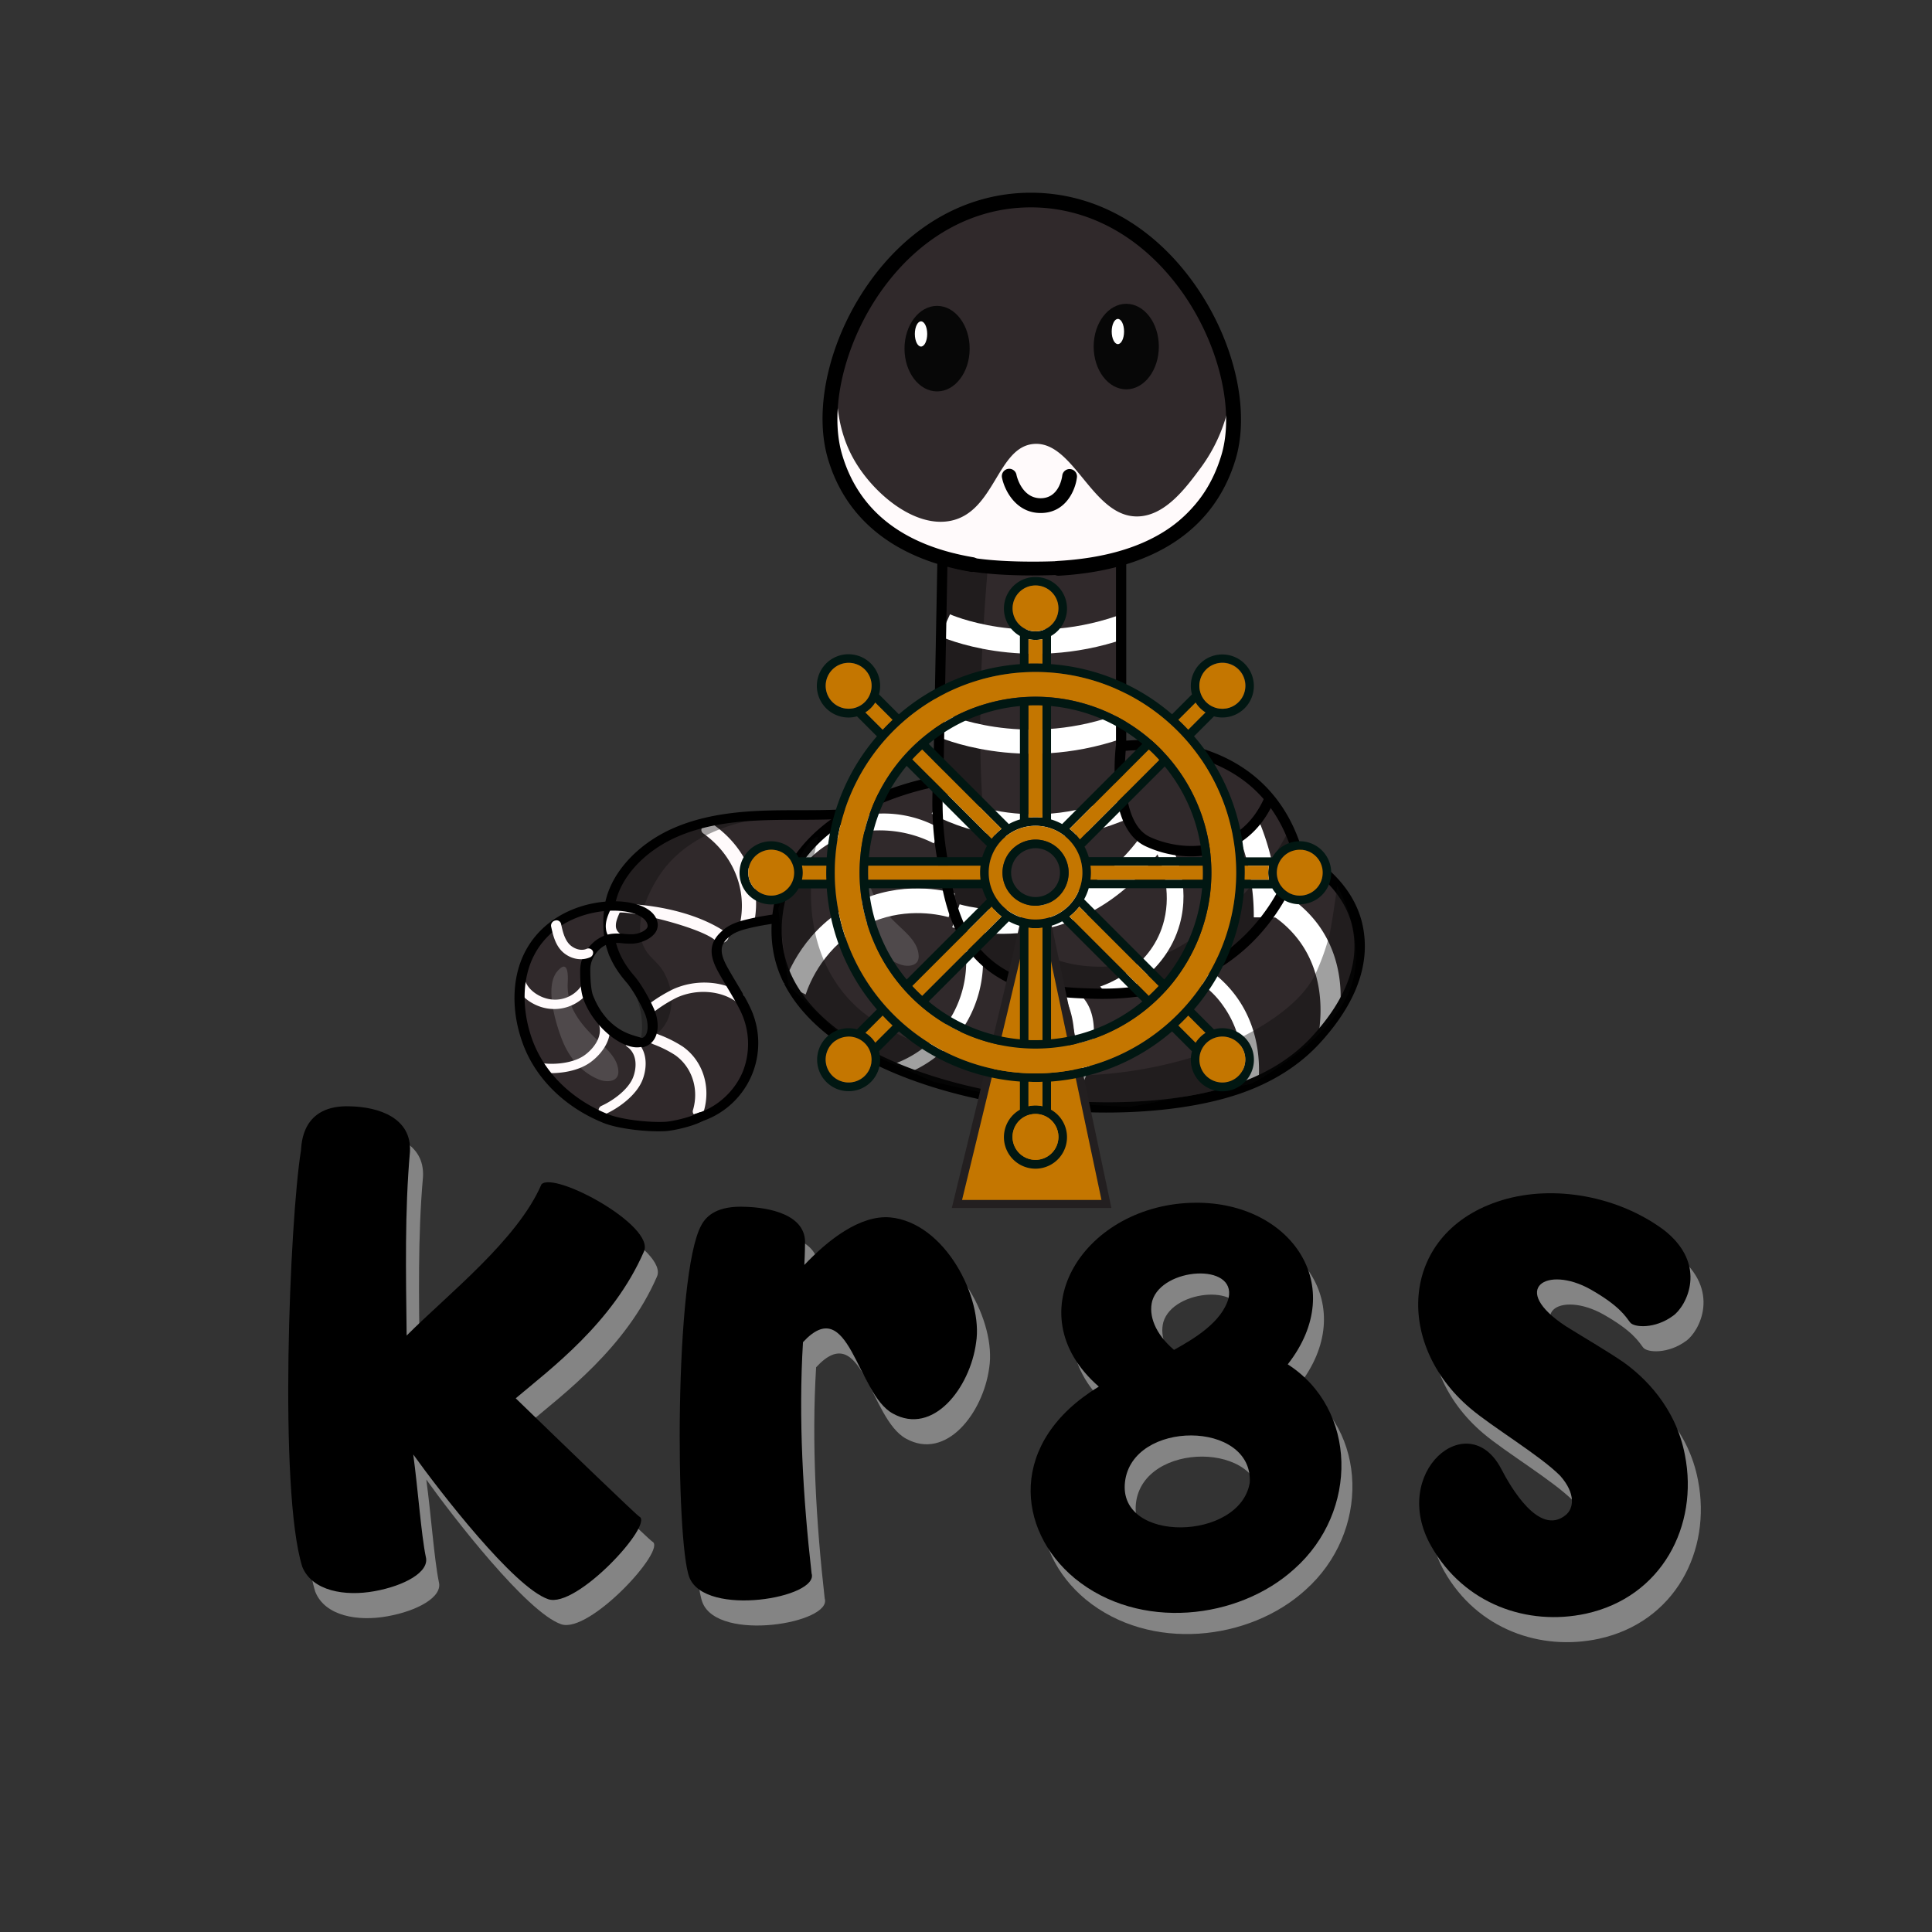 <svg id="Layer_4" data-name="Layer 4" xmlns="http://www.w3.org/2000/svg" viewBox="0 0 960 960"><rect x="0" y="0" width="960" height="960" fill="#333333" stroke="none"/><defs><style>.cls-1{fill:#30292b;}.cls-2{fill:#fffafb;}.cls-3,.cls-9{opacity:0.39;}.cls-4,.cls-7,.cls-9{fill:#0c0c0c;}.cls-5{opacity:0.15;}.cls-6{fill:#fff;}.cls-7{opacity:0.44;}.cls-8{fill:none;stroke:#fff;stroke-width:12px;}.cls-11,.cls-8{stroke-miterlimit:10;}.cls-10{fill:#070707;}.cls-11,.cls-13{fill:#c47600;}.cls-11{stroke:#231f20;stroke-width:4px;}.cls-12{fill:#011712;}.cls-14{fill:#848484;}</style></defs><path class="cls-1" d="M319.36,517.92c6.07-1.91,5.53-10.3,3.27-15.49-1.85-4.24-5.86-11.79-9.58-16.12-9.27-10.77-12.18-21.25-10.17-35.71,2.22-16,16.39-29.87,32.47-36.94s33.85-8.46,51-8.7,34.42.55,51.54-2.66c-7.29,17.52-5.5,36.84-2.16,54.48-19.06-2.85-44.37-2.54-63.78,2.11-3.82.92-7.77,2.05-10.81,4.53-5.59,4.55-6.9,9.22-2.25,17.81,3.07,5.68,8.34,13.82,11.16,19.63a39.47,39.47,0,0,1,1.49,31.71c-4.17,10.55-13.84,19.79-25.4,22.89Z"/><path class="cls-2" d="M348.52,412.66a2.71,2.71,0,0,1,1.11-2.39,4.33,4.33,0,0,1,4.95-.46c16.21,11.51,23.79,29.47,20.27,48.07-.28,1.5-2.07,2.73-4,2.75s-3.23-1.19-2.95-2.69c3.17-16.71-3.92-33.52-18.49-43.85A2.12,2.12,0,0,1,348.52,412.66Z"/><path class="cls-1" d="M347.51,555.29c-1.94-12.34-6.95-19.5-11.22-23.78-7.69-7.71-11-8.86-28.26-17.6-7.52-3.8-12.37-10.62-15.59-17.86-1.45-3.25-1.69-10.48-1.66-14.15.05-7.34,6-14.49,13-15.51,3.65-.53,7.27.44,10.94.2s10.49-2.73,9.89-6.45c-2.36-14.7-37.35-13.06-51.43,1.22S255.44,498.94,262,517.25s21.79,31.7,39.11,38.66c7.19,2.89,28.05,6.31,36.13,1.94Z"/><g class="cls-3"><path class="cls-4" d="M381.34,406.4c-2.93.23-37.2,3.34-53.81,28.78-1.73,2.65-14.44,22.13-7.33,35.86,3.18,6.13,8.23,7.13,11.63,16.31a25.91,25.91,0,0,1,.52,17.83c-2,5.93-7.64,11.42-14.18,12,2-7.5.28-17.44-2.91-24.12s-7.95-12.49-12.69-18.25c-.85-4.51-4-24.28,9.72-42.88C326.84,412.24,354.43,401.86,381.34,406.4Z"/></g><path class="cls-2" d="M302.8,452.78a.69.69,0,0,1,.06-.35c.52-2,3.92-3.48,7.6-3.34,20,.79,38.31,6,50.32,14.22a2.54,2.54,0,0,1,1.31,2.25,3.72,3.72,0,0,1-2.71,2.84c-2,.51-3.83-1-4.37-1.48-7.76-6.12-38.75-13.89-47.08-13.47C307.08,453.5,303,453.8,302.8,452.78Z"/><path class="cls-2" d="M320.07,502.06a2.47,2.47,0,0,1,1.13-2.35l2-1.37a75.14,75.14,0,0,1,11.18-6.76c11.36-5.19,25.25-4.28,34.55,2.27a2.15,2.15,0,0,1,.28,3.24,2.71,2.71,0,0,1-3.54.56c-7.92-5.57-19.75-6.34-29.42-1.93A68.87,68.87,0,0,0,326,502l-2,1.39a2.54,2.54,0,0,1-3.46-.4A2,2,0,0,1,320.07,502.06Z"/><path class="cls-2" d="M322.38,513.69a3.18,3.18,0,0,1,3-.44c.74.32,1.49.63,2.25.94A61.12,61.12,0,0,1,339.2,520c9.93,6.93,14.16,19.85,10.51,32.17a3.34,3.34,0,0,1-3.44,2.25,2.14,2.14,0,0,1-1.94-2.81c3.1-10.49-.5-21.49-8.95-27.39a55.8,55.8,0,0,0-10.72-5.32l-2.28-1a2.19,2.19,0,0,1-.87-3.34A3.24,3.24,0,0,1,322.38,513.69Z"/><path d="M300.2,465.24a52.91,52.91,0,0,1,.19-14.72c2.16-15.51,15.53-30.79,34.06-38.95,17-7.48,35.88-8.71,52.11-8.93,3.49-.05,7-.06,10.46-.06,13.37,0,27.2-.05,40.6-2.56l4.15-.78L440.23,403c-7.37,17.72-5,37.74-2,53.21l.65,3.47-3.75-.56c-20.25-3-44.88-2.22-62.75,2.06-3.29.79-7,1.81-9.67,4-4.32,3.53-5.85,6.95-1.54,14.94,1.25,2.3,2.85,5,4.54,7.84,2.44,4.11,5,8.37,6.67,11.86a41,41,0,0,1-25.74,58,2.28,2.28,0,0,1-2.94-1.57,2.55,2.55,0,0,1,2-2.89c10.28-2.76,19.52-11.11,23.55-21.28a37.38,37.38,0,0,0-1.45-30c-1.63-3.34-4.11-7.51-6.51-11.55-1.71-2.89-3.34-5.62-4.62-8-4.87-9-4-15,3-20.7,3.57-2.91,8-4.16,11.95-5.09,17.41-4.17,41-5.17,61.09-2.67-2.53-14.47-4.13-32.18,1.55-48.71-12.6,1.93-25.3,1.95-37.63,2-3.41,0-6.94,0-10.39.06-15.67.22-33.86,1.39-49.92,8.45-16.84,7.41-29,21.13-30.88,34.95s.87,23.81,9.7,34.07c3.94,4.57,8.08,12.45,9.9,16.63,1.66,3.82,2.76,9.86.37,14.31a9,9,0,0,1-5.38,4.42,2.33,2.33,0,0,1-3-1.43,2.53,2.53,0,0,1,1.84-3,3.48,3.48,0,0,0,2.13-1.78c1.43-2.67.78-7.29-.6-10.47-1.73-4-5.61-11.37-9.25-15.6C304.86,480.69,301.35,473.49,300.2,465.24Z"/><path class="cls-2" d="M267,531.17a2.17,2.17,0,0,1,0-.8,2.78,2.78,0,0,1,3-2c6.46.74,15.35-.25,20.65-4.17,4.34-3.2,8.78-9,7.05-14.9a2.53,2.53,0,0,1,1.79-3,2.31,2.31,0,0,1,3.06,1.38c2.41,8.12-3.35,15.88-9,20.05-7,5.17-17.64,6.06-24.62,5.25A2.13,2.13,0,0,1,267,531.17Z"/><path class="cls-2" d="M298.05,553.21a2.06,2.06,0,0,1-.45-.63,2.44,2.44,0,0,1,1.38-3.14c6.13-2.82,13.32-8.28,15.59-14.09,1.84-4.75,2.18-11.58-2.93-15.22a2.17,2.17,0,0,1-.27-3.25,2.72,2.72,0,0,1,3.54-.55c7.08,5,6.77,14,4.36,20.23-3,7.67-11.78,14-18.4,17A2.55,2.55,0,0,1,298.05,553.21Z"/><path class="cls-2" d="M256.46,489.68a2.55,2.55,0,0,1,1.61-2.6,2.4,2.4,0,0,1,3.23,1.08c1.91,4.5,7.88,8.25,13.61,8.53a15.77,15.77,0,0,0,13.62-6.36,2.75,2.75,0,0,1,3.52-.74,2.14,2.14,0,0,1,.48,3.21,21.29,21.29,0,0,1-18.34,8.54c-7.5-.36-15.06-5.15-17.59-11.15A2.13,2.13,0,0,1,256.46,489.68Z"/><path class="cls-2" d="M301.11,461.6a9.36,9.36,0,0,1-.1-1.41c0-2.95,1.28-5.83,2.3-8.15a2.8,2.8,0,0,1,3.3-1.51,2.09,2.09,0,0,1,1.32,2.92c-.89,2-1.9,4.31-1.9,6.3a4.56,4.56,0,0,0,2.05,4.13,2.11,2.11,0,0,1,.8,3.12,2.77,2.77,0,0,1-3.45,1.05A8.31,8.31,0,0,1,301.11,461.6Z"/><path d="M256.26,504.66c-2.16-15.56,1-32.94,15.3-45,13.32-11.23,32.32-13.78,44.2-10.49,6.43,1.78,10.33,5.15,11,9.48a6.71,6.71,0,0,1-1.84,5.63c-2.54,2.85-7.1,4.38-10.27,4.59a35.43,35.43,0,0,1-5.29-.16,24.16,24.16,0,0,0-5.43-.06c-5.62.83-10.58,6.9-10.62,13,0,4.53.33,10.73,1.48,13.3.87,2,5.24,13.8,17.45,18.66,4.83,1.92,10.33,2.54,10.16,4.28-.11,1.14-2.61,2-2.9,2.09-8.52,2.91-23.78-8.48-29.38-22.92-1.42-3.65-1.88-8.58-1.83-15,.05-8.55,7.07-16.8,15.32-18a28.48,28.48,0,0,1,6.66,0,29.9,29.9,0,0,0,4.49.15c2.05-.13,5.08-1.2,6.42-2.7a2.09,2.09,0,0,0,.61-1.81c-.39-2.58-3.25-4.79-7.84-6.07-10.27-2.84-27.49-.53-39.19,9.33-16.66,14.05-16.29,36.76-10.38,53.33s19.67,30.1,37.89,37.41c6.66,2.68,20.49,4.17,28.41,3.71,3.61-.2,12.72-2.36,16.06-4.29a2.49,2.49,0,0,1,3.39.66,2.38,2.38,0,0,1-1,3.23c-4.36,2.53-14.28,4.81-18.58,5.05-8.48.49-23.13-1.06-30.6-4.05-19.36-7.78-34.06-22.32-40.32-39.89A68.45,68.45,0,0,1,256.26,504.66Z"/><path class="cls-2" d="M273.82,460.16a2.6,2.6,0,0,1,2-2.74,2.3,2.3,0,0,1,2.95,1.57c.74,3.42,1.58,7.28,3.88,9.93,1.93,2.21,5.65,3.86,8.74,2.59a2.39,2.39,0,0,1,3.2,1.13,2.48,2.48,0,0,1-1.53,3.1c-5.66,2.33-11.44-.28-14.42-3.69s-3.95-7.84-4.8-11.74Z"/><g class="cls-5"><path class="cls-6" d="M279.85,518c3.37,7.9,9.3,15,17.67,18.37,3.05,1.25,7.67,1.46,9.24-1.52a5.2,5.2,0,0,0,.48-2.73c-.31-5.84-5-10.2-9.24-14.19-4.5-4.21-8.87-8.62-11.95-13.87a27.44,27.44,0,0,1-3.95-15.68c.23-3.73.25-12.26-5.29-5.6C270.29,490.59,276.67,510.51,279.85,518Z"/></g><path class="cls-1" d="M468.1,257h88.4V368.28s70-10,88.06,54.08c0,0,24.31,11.44,29.46,35.35,5.79,26.9-13.73,48.88-20.36,56.17-8.43,9.26-20.66,18.39-39,24.68-68.66,23.56-209.31,2-227.35-63.85-4.55-16.6,0-31.34,1.29-35.23,14.21-42.07,70.77-52.77,77.06-53.87Q466.9,321.31,468.1,257Z"/><g class="cls-5"><path class="cls-6" d="M429.09,460.65c3.36,7.91,9.29,15,17.66,18.38,3.05,1.24,7.67,1.45,9.25-1.53a5.18,5.18,0,0,0,.47-2.73c-.3-5.84-5-10.2-9.23-14.18-4.5-4.21-8.87-8.63-11.95-13.87a27.46,27.46,0,0,1-4-15.68c.23-3.74.24-12.27-5.29-5.61C419.52,433.27,425.91,453.19,429.09,460.65Z"/></g><path class="cls-6" d="M625.17,539.26l-8.42,3.61c2.34-17.11-.72-31.67-9.1-43.29a43.58,43.58,0,0,0-13.45-12.49l3.63-7.1a58,58,0,0,1,16,14.55C627.41,512.64,625.85,533.24,625.17,539.26Z"/><path class="cls-6" d="M529.29,551.91l-9.6-1.17c24.93-30,9.25-55.78,8.57-56.86l6.57-1.17a19.33,19.33,0,0,1,2.95,2.6c7.27,7.87,5.91,19.69,5.2,25.91C541.29,535.94,533.75,546.59,529.29,551.91Z"/><path class="cls-6" d="M449.38,533.94l-5.89-5a55,55,0,0,0,30.06-25.25,54.19,54.19,0,0,0,5.86-34.49l9,5.6a60.65,60.65,0,0,1-7.83,32.71A61.48,61.48,0,0,1,449.38,533.94Z"/><path class="cls-6" d="M400.33,494.17l-10.73-5.48c1.58-4.58,10.15-27.84,35.44-40.22,22.93-11.23,44.26-6,49.54-4.54l-3.21,11.8c-6.42-1.74-23.27-4.87-41,3.74C409.75,469.5,402.16,488.56,400.33,494.17Z"/><path class="cls-6" d="M399.05,430.64l-5.2-3.74A56.5,56.5,0,0,1,467.69,412L464,419.05a59.06,59.06,0,0,0-34.4-5.95C411.06,415.75,401.53,427.2,399.05,430.64Z"/><path class="cls-7" d="M492.71,262.24c-2.28,22-11.47,115.81,0,172.69,1.91,9.46,5.45,23.12,16.9,33.14,20.07,17.56,50.08,11.42,54.86,10.44,19.79-4,32.45-14.94,43.16-24.22a141.39,141.39,0,0,0,33.22-42.51l3.9,14.15-21.52,36.42-36.92,26.26L557,493.54,514,490.41s-30.9-12.41-34-24.18-13.48-52-13.48-52l.07-48.48,1.38-58.4,1.57-47.82,24,2.92"/><path class="cls-6" d="M665.55,504.62l-10.77,11.46c1.13-5.66,5.23-29.48-9.51-49A53,53,0,0,0,632.44,455L638,444.1a57.71,57.71,0,0,1,17,15.36C668.55,478,666.33,499,665.55,504.62Z"/><path class="cls-8" d="M469.57,310.71s38.92,17.68,87.45,1"/><path class="cls-8" d="M468,360.38s38.92,17.68,87.45,1"/><path class="cls-8" d="M466,399.16s41.68,24.76,93.67,1.46"/><path class="cls-8" d="M475,455.05s57.65,18.53,97.6-37.12"/><path class="cls-6" d="M551.65,495.91l-5-5.7c4.32-1.45,26.14-9.82,31.82-33,3.56-14.55-1-27.7-4-34.25l7.23-3.35c2,3.88,9.88,20,4.55,39.49C579,485.37,554.2,495,551.65,495.91Z"/><path class="cls-8" d="M629,455.86a116.5,116.5,0,0,0-8.34-44.08"/><path d="M549.79,552.82c-8.19,0-16.56-.34-25-1-35.73-3-69.12-11.86-94-25-24.47-13-40.17-29.85-45.38-48.88-4.47-16.33-.55-31.12,1.34-36.72,13.49-40,62.67-52.38,77-55.18l2.43-129h93.45v111A104.59,104.59,0,0,1,595,371.3c18.46,5.14,42.41,18.3,52.24,51.77,4.92,2.58,25,14.35,29.82,36.59,4.08,19-3,38.65-21,58.42-10.22,11.23-23.69,19.76-40,25.37C598.15,549.59,574.85,552.82,549.79,552.82ZM471.12,262,468.7,390.25l-2.07.36c-6.25,1.09-61.46,11.84-75.08,52.17-1.74,5.16-5.34,18.77-1.24,33.74,4.83,17.64,19.65,33.45,42.85,45.72C482,548.07,565,555.58,614.37,538.63c15.53-5.32,28.28-13.39,37.92-24C669.12,496.16,675.77,478,672,460.73c-4.82-22.41-27.82-33.47-28-33.58l-1-.49-.32-1.12c-7.2-25.63-23.64-42.21-48.85-49.28a98.94,98.94,0,0,0-36.39-3l-2.91.41V262Z"/><path d="M547.69,496.35q-2,0-4.08-.06c-15.46-.41-41.33-1.12-58.88-19.71-13.52-14.32-16.42-32.8-19.49-52.38a162.88,162.88,0,0,1-1.59-36.27l5.09.34a158.17,158.17,0,0,0,1.53,35.14c3,18.77,5.73,36.5,18.16,49.67,16.1,17.06,39.7,17.7,55.31,18.12,30.7.84,55.81-8,74.6-26.32a94,94,0,0,0,24.29-40.76l4.89,1.45a99.26,99.26,0,0,1-25.63,43C602.93,487,578,496.35,547.69,496.35Z"/><path d="M591.78,425.53a53.84,53.84,0,0,1-22.48-5c-19.84-9.17-15-48.46-14.81-50.13l5.06.65c0,.37-4.58,37.25,11.89,44.86,8.93,4.12,23,6.73,35.79,1.65,9.91-3.94,17.24-11.67,21.79-23l4.73,1.9c-5,12.49-13.53,21.43-24.64,25.84A47,47,0,0,1,591.78,425.53Z"/><path class="cls-9" d="M406.59,415.68c-2.37,9.14-10.64,45.23,10,74.34,10.46,14.72,23.68,21.12,37.79,27.73,68.57,32.14,136,8.6,145.25,5.2,5-1.84,43.26-16.25,54.08-39.17a114.09,114.09,0,0,0,6.93-19.42s1.12-4.62,3.81-24.1h0s17.79,30.19,4.39,55.65-47.33,42.75-47.33,42.75l-60.19,11.4-54.09-2.82-43.06-9.56-40.74-18.06-31.62-29.84-5.08-38.2S397.43,417.89,406.59,415.68Z"/><path class="cls-1" d="M512.13,99.4c70.4,0,111.56,82.93,98.27,127.61-16.13,54.27-76.27,55.74-97.77,55.74-19.57,0-81.63-1.47-97.77-55.74C401.58,182.33,441.72,99.4,512.13,99.4Z"/><path class="cls-2" d="M420,165.24s-11.94,34.27,4.18,62.87c9.43,16.75,30.07,34.35,48.2,30.67,22-4.46,23.16-36.76,41.34-38.19,20.13-1.57,29.18,37.2,52.22,36,13.53-.69,23.75-14.76,30.85-24.36a80.73,80.73,0,0,0,14.77-36,75.44,75.44,0,0,1-3.63,30.07c-9,26.55-30.51,39.53-37.84,43.8-19.7,11.47-38.37,12.2-48,12.52s-78,1.46-101.67-47.39C406.2,205.9,416.22,175.24,420,165.24Z"/><path d="M525.74,286.08H526c47.06-2.69,77.48-22.75,88-58,7.57-25.47-1.42-61.45-22.36-89.53-20.59-27.59-48.8-42.79-79.43-42.79-30.35,0-58.24,15-78.52,42.17-21,28.13-29.93,64.36-22.26,90.15,9,30.38,33.65,49.77,71.19,56.09a3.67,3.67,0,0,0,1.22-7.23c-35.09-5.91-57.09-23.05-65.38-51-6.93-23.31,1.75-57.72,21.11-83.68,18.86-25.29,44.66-39.22,72.64-39.22,28.26,0,54.38,14.15,73.55,39.85,19.32,25.9,28,60.06,21.21,83.05-9.67,32.5-37,50.26-81.36,52.79a3.67,3.67,0,0,0,.21,7.33Z"/><path d="M517.12,254.91c12.6,0,17.3-11.6,18-17.73a3.67,3.67,0,0,0-7.29-.87c-.14,1.16-1.68,11.26-10.73,11.26-9.56,0-12-11.43-12-11.55a3.67,3.67,0,1,0-7.19,1.45C499.14,243.5,504.72,254.91,517.12,254.91Z"/><ellipse class="cls-10" cx="559.63" cy="172.21" rx="16.19" ry="21.25"/><ellipse class="cls-10" cx="465.63" cy="173.24" rx="16.19" ry="21.25"/><ellipse class="cls-6" cx="555.47" cy="164.73" rx="3.07" ry="6.26"/><ellipse class="cls-6" cx="457.65" cy="165.94" rx="3.07" ry="6.26"/><path d="M513.05,285.94c6.64,0,11.34-.22,11.85-.24a3.42,3.42,0,0,0-.33-6.84c-.33,0-33.41,1.54-50.28-3.69a3.42,3.42,0,0,0-2,6.53C483.74,285.27,501.39,285.94,513.05,285.94Z"/><path class="cls-11" d="M509.09,457.32c0,3.14-33.59,140.92-33.59,140.92h74.28L519.69,455.86Z"/><path class="cls-12" d="M578.76,380.84v0l-39.82,39.83-.1,0a3.56,3.56,0,0,1-2.3-3.58h0L576,377.64h0a3.64,3.64,0,0,1,2.1,1.3A3.4,3.4,0,0,1,578.76,380.84Z"/><path class="cls-12" d="M645.84,418a15.67,15.67,0,0,0-13.62,8h-14a103.49,103.49,0,0,0-24.91-60.15l9.89-9.9a15.66,15.66,0,1,0-11.49-15.1,16.07,16.07,0,0,0,.57,4.18l-9.89,9.89a103.61,103.61,0,0,0-60.15-24.91v-14a15.67,15.67,0,1,0-15.45,0v14a103.68,103.68,0,0,0-60.14,24.92l-9.89-9.9a16,16,0,0,0,.57-4.18,15.72,15.72,0,1,0-11.49,15.1l9.89,9.91a103.48,103.48,0,0,0-24.91,60.14h-14a15.69,15.69,0,1,0,0,15.44h14a103.51,103.51,0,0,0,24.91,60.14l-9.89,9.9a15.65,15.65,0,1,0,11.49,15.08,15.92,15.92,0,0,0-.57-4.16l9.89-9.9a103.54,103.54,0,0,0,60.14,24.91v14a15.67,15.67,0,1,0,15.45,0v-14a103.54,103.54,0,0,0,60.15-24.91l9.89,9.9a15.92,15.92,0,0,0-.57,4.16,15.68,15.68,0,1,0,11.49-15.08l-9.89-9.9a103.51,103.51,0,0,0,24.91-60.14h14A15.66,15.66,0,1,0,645.84,418ZM391.28,441.69a11.41,11.41,0,1,1,3.34-8.06A11.35,11.35,0,0,1,391.28,441.69Zm19.32-4.6H398.48a15.21,15.21,0,0,0,0-6.93H410.6c0,1.15-.06,2.3-.06,3.46S410.57,436,410.6,437.09ZM599.31,332.7a11.41,11.41,0,1,1,16.14,16.13,11.3,11.3,0,0,1-8.07,3.35,11.42,11.42,0,0,1-8.07-19.48Zm-5.17,16.42a15.49,15.49,0,0,0,2.17,2.73A15.22,15.22,0,0,0,599,354l-8.57,8.57c-1.59-1.69-3.21-3.32-4.9-4.9Zm-87.67-38.75a11.38,11.38,0,1,1,8.06,3.35A11.32,11.32,0,0,1,506.47,310.37ZM518,317.58V329.7c-1.16,0-2.31-.06-3.47-.06s-2.31,0-3.47.06V317.58a15.63,15.63,0,0,0,6.94,0Zm-96.33,34.6a11.42,11.42,0,1,1,8.07-3.35A11.32,11.32,0,0,1,421.67,352.18ZM430,354a15.36,15.36,0,0,0,4.9-4.9l8.57,8.57q-2.52,2.37-4.89,4.9Zm-.28,180.52a11.41,11.41,0,0,1-19.47-8.09,11.41,11.41,0,1,1,19.47,8.09Zm5.18-16.41a15.36,15.36,0,0,0-4.9-4.9l8.58-8.57c1.58,1.68,3.21,3.32,4.89,4.9Zm87.68,38.74a11.41,11.41,0,1,1-8.07-3.34A11.38,11.38,0,0,1,522.6,556.87Zm-11.54-7.2V537.55c1.16,0,2.31.07,3.47.07s2.31,0,3.47-.07v12.12a15.25,15.25,0,0,0-6.94,0Zm96.32-34.6a11.41,11.41,0,0,1,0,22.82,11.41,11.41,0,1,1,0-22.82ZM599,513.23a14.85,14.85,0,0,0-2.73,2.18,15.07,15.07,0,0,0-2.17,2.72l-8.57-8.57c1.69-1.58,3.31-3.22,4.9-4.9Zm-14-9.08a99.73,99.73,0,1,1,29.21-70.53A99.44,99.44,0,0,1,585.05,504.15Zm45.52-67.06H618.46c0-1.14.06-2.31.06-3.47s0-2.31-.06-3.46h12.11a15.91,15.91,0,0,0-.39,3.47A15.75,15.75,0,0,0,630.57,437.09Zm23.34,4.6a11.41,11.41,0,1,1,3.34-8.06A11.35,11.35,0,0,1,653.91,441.69Z"/><path class="cls-13" d="M657.25,433.63a11.4,11.4,0,1,1-3.34-8.07A11.34,11.34,0,0,1,657.25,433.63Z"/><path class="cls-13" d="M630.18,433.63a15.75,15.75,0,0,0,.39,3.46H618.46c0-1.14.06-2.31.06-3.47s0-2.31-.06-3.46h12.11A15.91,15.91,0,0,0,630.18,433.63Z"/><path class="cls-13" d="M599,513.23a14.85,14.85,0,0,0-2.73,2.18,15.07,15.07,0,0,0-2.17,2.72l-8.57-8.57c1.69-1.58,3.31-3.22,4.9-4.9Z"/><path class="cls-13" d="M618.79,526.5a11.42,11.42,0,0,1-11.4,11.39,11.41,11.41,0,1,1,0-22.82,11.42,11.42,0,0,1,11.41,11.43Z"/><path class="cls-13" d="M518,537.55v12.12a15.25,15.25,0,0,0-6.94,0V537.55c1.16,0,2.31.07,3.47.07S516.84,537.58,518,537.55Z"/><path class="cls-13" d="M525.93,564.93a11.39,11.39,0,1,1-3.33-8.06A11.38,11.38,0,0,1,525.93,564.93Z"/><path class="cls-13" d="M443.49,509.56l-8.57,8.57a15.36,15.36,0,0,0-4.9-4.9l8.58-8.57C440.18,506.34,441.81,508,443.49,509.56Z"/><path class="cls-13" d="M433.08,526.47a11.4,11.4,0,1,1-3.34-8.06A11.35,11.35,0,0,1,433.08,526.47Z"/><path class="cls-13" d="M410.54,433.62c0,1.16,0,2.33.06,3.47H398.48a15.21,15.21,0,0,0,0-6.93H410.6C410.57,431.31,410.54,432.46,410.54,433.62Z"/><path class="cls-13" d="M394.62,433.63a11.4,11.4,0,1,1-3.34-8.07A11.34,11.34,0,0,1,394.62,433.63Z"/><path class="cls-13" d="M443.49,357.69q-2.52,2.37-4.89,4.9L430,354a15.36,15.36,0,0,0,4.9-4.9Z"/><path class="cls-13" d="M433.08,340.76a11.39,11.39,0,1,1-3.34-8.06A11.34,11.34,0,0,1,433.08,340.76Z"/><path class="cls-13" d="M518,317.58V329.7c-1.16,0-2.31-.06-3.47-.06s-2.31,0-3.47.06V317.58a15.63,15.63,0,0,0,6.94,0Z"/><path class="cls-13" d="M525.93,302.31a11.39,11.39,0,1,1-3.33-8.07A11.34,11.34,0,0,1,525.93,302.31Z"/><path class="cls-13" d="M599,354l-8.57,8.57c-1.59-1.69-3.21-3.32-4.9-4.9l8.57-8.57a15.49,15.49,0,0,0,2.17,2.73A15.22,15.22,0,0,0,599,354Z"/><path class="cls-13" d="M618.79,340.77a11.33,11.33,0,0,1-3.34,8.06,11.3,11.3,0,0,1-8.07,3.35,11.41,11.41,0,1,1,11.41-11.41Z"/><path class="cls-13" d="M585.05,363.11a99.73,99.73,0,1,0,29.21,70.51A99.38,99.38,0,0,0,585.05,363.11ZM514.53,521a87.41,87.41,0,1,1,87.4-87.41A87.41,87.41,0,0,1,514.53,521Z"/><path class="cls-12" d="M514.53,346.22a87.41,87.41,0,1,0,87.4,87.4A87.41,87.41,0,0,0,514.53,346.22Zm58.79,28.61c.82.82,1.61,1.66,2.4,2.51l.27.31c.87,1,1.72,1.92,2.54,2.9a3.25,3.25,0,0,1,.23.29,82.66,82.66,0,0,1,18.55,45.07H541a27.76,27.76,0,0,0-2.14-5.26c0-.09-.09-.18-.14-.27a26.13,26.13,0,0,0-2.16-3.31l-.24-.32a27.38,27.38,0,0,0-4.9-4.9l39.41-39.42C571.67,373.22,572.5,374,573.32,374.83Zm-35.49,58.8A23.3,23.3,0,1,1,531,417.15,23.19,23.19,0,0,1,537.83,433.63Zm-15.58-82.79a82.79,82.79,0,0,1,45.36,18.78l-39.84,39.85a27.13,27.13,0,0,0-5.52-2.3Zm-11.19-.28c1.16-.05,2.31-.08,3.47-.08s2.31,0,3.47.08V406.3a27.48,27.48,0,0,0-6.94,0Zm-4.26.28v56.33a27.61,27.61,0,0,0-5.52,2.3l-39.83-39.85A82.76,82.76,0,0,1,506.8,350.84Zm-51.06,24c.81-.82,1.65-1.61,2.5-2.4l39.42,39.42a27.38,27.38,0,0,0-4.9,4.9l-39.42-39.41C454.12,376.49,454.92,375.65,455.74,374.83Zm-5.21,5.72,39.83,39.83a28,28,0,0,0-2.28,5.53H431.74A82.7,82.7,0,0,1,450.53,380.55Zm-19.15,53.07c0-1.16,0-2.31.08-3.46H487.2a27.4,27.4,0,0,0,0,6.93H431.46C431.41,436,431.38,434.78,431.38,433.62Zm19.15,53.08a82.77,82.77,0,0,1-18.79-45.35h56.34a27.64,27.64,0,0,0,2.28,5.52Zm5.21,5.72c-.82-.82-1.62-1.65-2.4-2.5l39.42-39.42a28.11,28.11,0,0,0,4.9,4.91l-39.42,39.4C457.39,494,456.55,493.23,455.74,492.42Zm51.06,24a82.7,82.7,0,0,1-45.35-18.79l39.83-39.83a27.54,27.54,0,0,0,5.52,2.28Zm11.2.28c-1.16,0-2.31.08-3.47.08s-2.31,0-3.47-.08V461a26.29,26.29,0,0,0,6.94,0Zm4.25-.28V460.07a27.06,27.06,0,0,0,5.52-2.28l39.84,39.83A82.73,82.73,0,0,1,522.25,516.41Zm51.07-24c-.82.81-1.65,1.61-2.51,2.39l-39.41-39.4a28.46,28.46,0,0,0,4.9-4.91l39.42,39.42C574.93,490.77,574.14,491.6,573.32,492.42Zm5.21-5.72L538.7,446.87a27.64,27.64,0,0,0,2.28-5.52h56.33A82.76,82.76,0,0,1,578.53,486.7Zm-36.67-49.61a26.22,26.22,0,0,0,0-6.93H597.6c0,1.15.07,2.3.07,3.46s0,2.33-.07,3.47Z"/><path class="cls-13" d="M576,377.65h0l-39.41,39.42h0l-.24-.32a27.38,27.38,0,0,0-4.9-4.9l39.41-39.42c.86.79,1.69,1.58,2.51,2.4s1.61,1.66,2.4,2.51Z"/><path class="cls-13" d="M597.67,433.62c0,1.16,0,2.33-.07,3.47H541.86a26.22,26.22,0,0,0,0-6.93H597.6C597.64,431.31,597.67,432.46,597.67,433.62Z"/><path class="cls-13" d="M531,417.15a23.27,23.27,0,1,0,6.83,16.48A23.19,23.19,0,0,0,531,417.15Zm-16.47,32.9A16.43,16.43,0,1,1,531,433.63,16.43,16.43,0,0,1,514.53,450.05Z"/><path class="cls-13" d="M575.72,489.92c-.79.85-1.58,1.68-2.4,2.5s-1.65,1.61-2.51,2.39l-39.41-39.4a28.46,28.46,0,0,0,4.9-4.91Z"/><path class="cls-13" d="M518,461v55.74c-1.16,0-2.31.08-3.47.08s-2.31,0-3.47-.08V461a26.29,26.29,0,0,0,6.94,0Z"/><path class="cls-13" d="M487,433.63a26.46,26.46,0,0,0,.22,3.46H431.46c0-1.14-.08-2.31-.08-3.47s0-2.31.08-3.46H487.2A26.5,26.5,0,0,0,487,433.63Z"/><path class="cls-13" d="M497.66,455.41l-39.42,39.4c-.85-.78-1.69-1.58-2.5-2.39s-1.62-1.65-2.4-2.5l39.42-39.42A28.11,28.11,0,0,0,497.66,455.41Z"/><path class="cls-13" d="M518,350.56V406.3a26.29,26.29,0,0,0-6.94,0V350.56c1.16-.05,2.31-.08,3.47-.08S516.84,350.51,518,350.56Z"/><path class="cls-13" d="M497.66,411.85a27.71,27.71,0,0,0-4.9,4.9l-39.42-39.41c.78-.85,1.58-1.69,2.4-2.5s1.65-1.62,2.5-2.4Z"/><path class="cls-12" d="M514.53,417.2A16.43,16.43,0,1,0,531,433.63,16.44,16.44,0,0,0,514.53,417.2Zm8.6,25a12.14,12.14,0,1,1,3.57-8.6A12.08,12.08,0,0,1,523.13,442.23Z"/><path class="cls-14" d="M278.82,807.07c-17.07-5.91-53.83-53.5-67-71.89,2.3,16.75,3.94,39.72,6.24,50.88,2,7.55-10.83,14.44-25.61,17.07-14.44,2.63-30.85,0-35.77-12.14-11.82-37.75-6.24-172.33-.66-206.79.33-3.28.33-23,24.62-22,13.78.32,30.52,5.58,29.54,22.64-2.63,29.87-2,59.74-1.64,91.25,20.68-20.68,55.14-47.59,67-75.16,6.56-6.57,56.78,20.68,50.87,33.48-15.42,35.45-46.6,58.42-63.67,72.86C285.06,729,322.15,764.73,324.12,766,331.67,769.65,292.93,812,278.82,807.07Z"/><path class="cls-14" d="M491.52,679.71c-3,22.32-21.34,46.28-41.36,35.12-18.05-9.84-21.66-60.39-44.64-35.44-2.3,37.74,0,77.13,4.27,114.88,3.94,12.14-52.85,22-60.73,2-6.89-17.73-7.55-150.34,5.91-175,2.63-4.93,8.21-9.85,22-9.19,11.16.33,30.53,3.61,29.54,18.71,0,0,0,3.61-.32,10.17,11.48-12.14,27.57-24.94,42.67-23.63C476.09,620,495.13,657.39,491.52,679.71Z"/><path class="cls-14" d="M648.62,790.09c-27.69,25.2-77,31-109.09,4.71-29.08-24.09-33.23-67.84,11.9-95.25-42.36-36.83-6.64-91.1,48.18-91.38,46.8-.27,76.43,41,45.69,80.3C679.91,710.62,680.74,761.57,648.62,790.09ZM564.45,746.9c-3.6,30.73,57.32,29.35,62,.27C628.13,716.16,568.05,715.88,564.45,746.9ZM616,655.52c3.88-17.72-33-15.23-37.93,1.39-1.94,7.19,1.38,16.33,10.8,24.36C598.23,676,612.63,667.7,616,655.52Z"/><path class="cls-14" d="M843.72,735.51c6.89,35.12-11.49,70.57-49.24,78.78-28.88,6.24-60.39-4.6-76.8-33.48-21-36.76,18.38-69.91,34.79-38.4,4.59,8.86,18.71,33.48,31.84,23,4.26-3.28,5.25-10.83-2.63-19.69-10.17-10.18-33.48-24-44.64-33.48-38.4-32.5-34.79-88,15.76-103.4,25.93-7.87,57.77-2,80.41,14.78,22.32,17.39,11.16,38.07,4.6,42.67-8.86,6.56-19.37,5.9-21.34,3.28-2.29-3-5.25-8.21-19.69-16.41-21.66-12.15-40.7-.33-12.14,18.38,9.51,5.91,21.33,12.8,28.88,18C823,696.45,839.12,711.22,843.72,735.51Z"/><path d="M272.34,794.61c-17.07-5.91-53.83-53.51-67-71.89,2.3,16.74,3.94,39.72,6.24,50.88,2,7.55-10.83,14.44-25.6,17.07-14.45,2.62-30.86,0-35.78-12.15-11.82-37.74-6.24-172.32-.66-206.79.33-3.28.33-23,24.62-22,13.78.33,30.52,5.58,29.54,22.65-2.63,29.87-2,59.74-1.64,91.25,20.68-20.68,55.14-47.59,67-75.17,6.56-6.56,56.78,20.68,50.88,33.48-15.43,35.45-46.61,58.43-63.68,72.87,22.32,21.67,59.41,57.44,61.38,58.76C325.19,757.19,286.45,799.53,272.34,794.61Z"/><path d="M485,667.25c-3,22.32-21.34,46.28-41.36,35.12C425.63,692.52,422,642,399,666.92c-2.3,37.75,0,77.14,4.27,114.88,3.94,12.15-52.85,22-60.73,2-6.89-17.72-7.55-150.33,5.91-174.94,2.63-4.93,8.21-9.85,22-9.2,11.16.33,30.53,3.62,29.55,18.71,0,0,0,3.61-.33,10.18,11.49-12.15,27.57-24.95,42.67-23.63C469.61,607.51,488.65,644.93,485,667.25Z"/><path d="M643.16,779.58c-27.69,25.2-77,31-109.1,4.71C505,760.2,500.83,716.45,546,689c-42.37-36.82-6.65-91.09,48.18-91.37,46.79-.28,76.42,41,45.69,80.3C674.45,700.11,675.28,751.06,643.16,779.58ZM559,736.38c-3.6,30.74,57.32,29.35,62,.28C622.67,705.65,562.58,705.37,559,736.38ZM610.48,645c3.88-17.72-33-15.23-37.93,1.38-1.94,7.2,1.39,16.34,10.8,24.37C592.76,665.5,607.16,657.19,610.48,645Z"/><path d="M837.24,723.05c6.89,35.12-11.49,70.57-49.24,78.78-28.88,6.23-60.39-4.6-76.8-33.48-21-36.77,18.38-69.92,34.79-38.41,4.59,8.87,18.71,33.48,31.84,23,4.26-3.28,5.25-10.83-2.63-19.69-10.17-10.18-33.48-24-44.64-33.48-38.4-32.5-34.79-88,15.76-103.4,25.93-7.88,57.77-2,80.41,14.77,22.32,17.4,11.16,38.08,4.6,42.67-8.86,6.57-19.37,5.91-21.34,3.29-2.29-3-5.25-8.21-19.69-16.42-21.66-12.14-40.7-.32-12.14,18.38,9.51,5.91,21.33,12.81,28.88,18.06C816.56,684,832.64,698.76,837.24,723.05Z"/></svg>